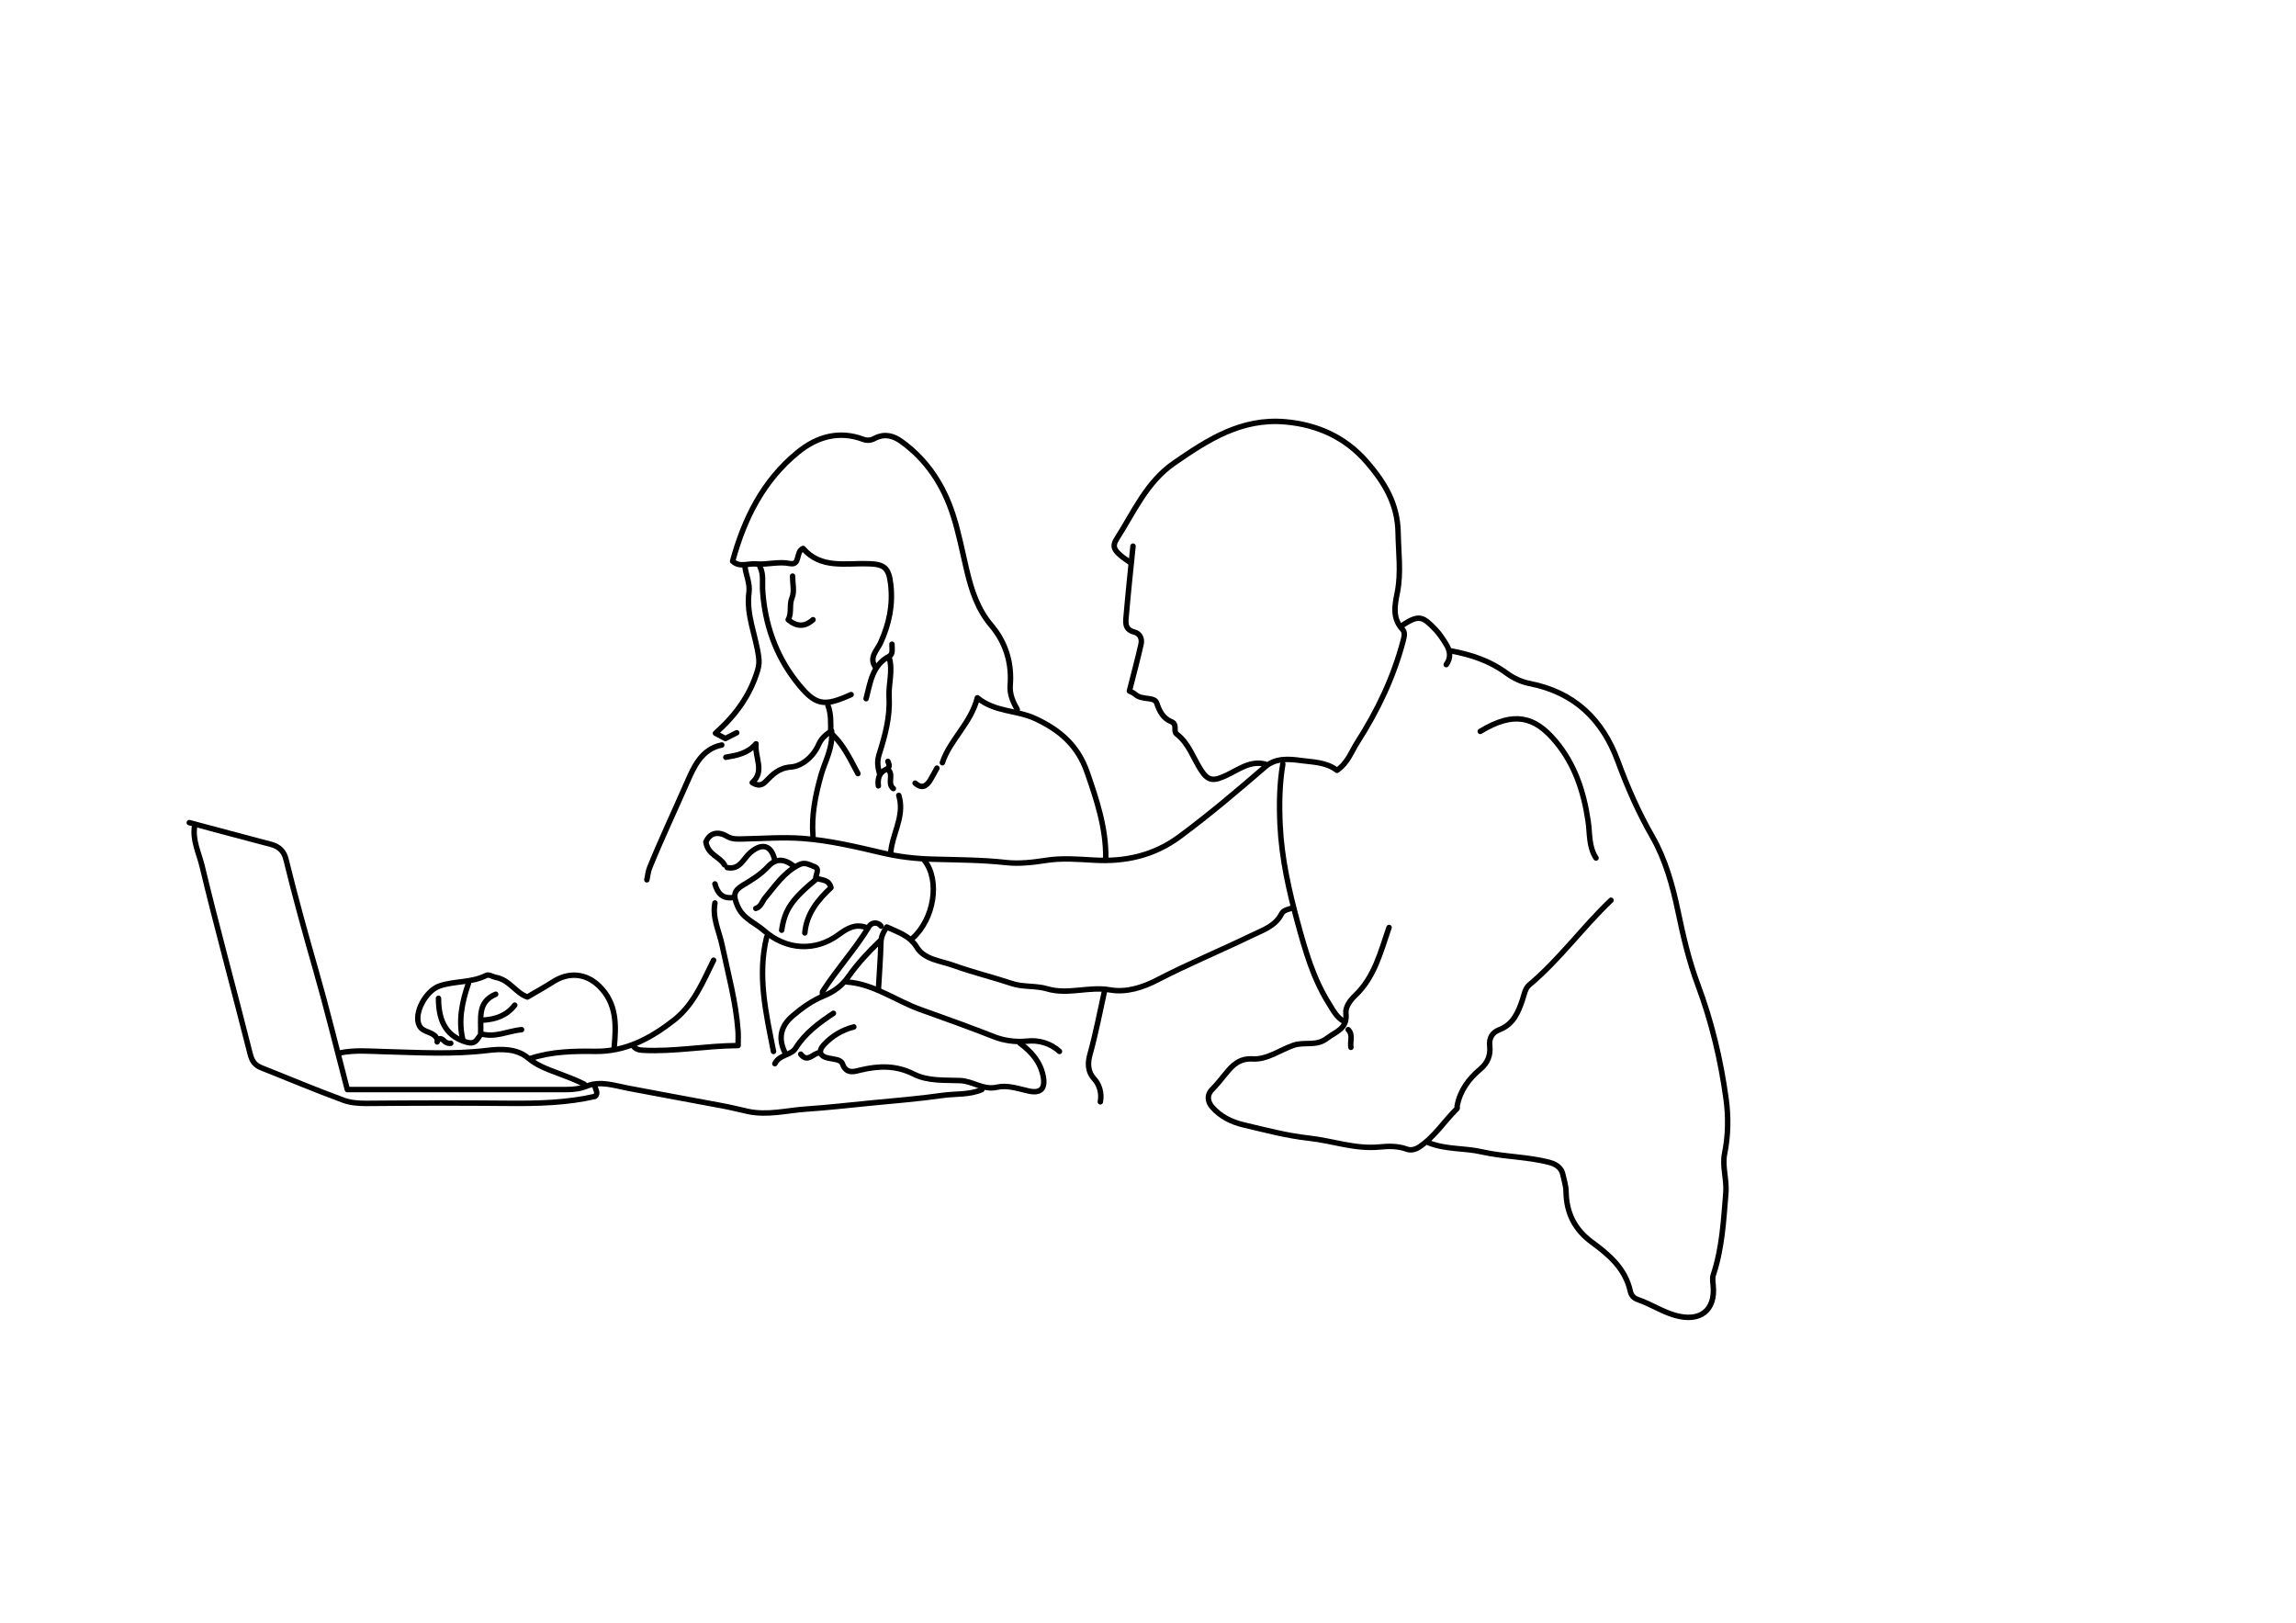 <?xml version="1.0" encoding="utf-8"?>
<!-- Generator: Adobe Illustrator 16.0.0, SVG Export Plug-In . SVG Version: 6.00 Build 0)  -->
<!DOCTYPE svg PUBLIC "-//W3C//DTD SVG 1.1//EN" "http://www.w3.org/Graphics/SVG/1.1/DTD/svg11.dtd">
<svg version="1.1" id="Calque_1" xmlns="http://www.w3.org/2000/svg" xmlns:xlink="http://www.w3.org/1999/xlink" x="0px" y="0px"
	 width="843px" height="596px" viewBox="0 0 843 596" enable-background="new 0 0 843 596" xml:space="preserve">
<g>
	<g>
		
			<path fill-rule="evenodd" clip-rule="evenodd" fill="none" stroke="#000000" stroke-width="2" stroke-linecap="round" stroke-linejoin="round" stroke-miterlimit="10" d="
			M533,239c7.185,1.372,14.028,3.615,19.992,8.01c2.582,1.902,5.525,3.31,8.526,3.895c16.483,3.214,26.833,13.114,32.515,28.584
			c3.504,9.54,7.545,18.756,12.662,27.687c4.728,8.25,7.397,17.768,9.386,27.309c1.905,9.139,4.001,18.225,7.307,27.059
			c5.071,13.554,8.438,27.687,10.374,41.99c0.874,6.467,0.808,13.274-0.563,20.009c-0.941,4.624,0.879,9.508,0.465,14.473
			c-0.846,10.135-1.354,20.25-4.609,30.005c-0.4,1.199-0.162,2.658-0.037,3.979c0.848,8.955-4.667,13.526-13.984,10.885
			c-4.69-1.329-8.938-4.159-13.579-5.749c-1.888-0.646-2.592-1.837-2.883-3.149c-1.836-8.28-7.75-13.313-14.092-17.957
			c-6.317-4.627-9.382-10.786-9.478-18.527c-0.027-2.216-0.769-4.363-1.22-6.453c-0.398-1.842-1.874-3.505-4.726-4.262
			c-8.26-2.193-16.817-2.054-25.024-3.927c-6.479-1.478-13.281-0.806-19.532-3.358"/>
		
			<path fill-rule="evenodd" clip-rule="evenodd" fill="none" stroke="#000000" stroke-width="2" stroke-linecap="round" stroke-linejoin="round" stroke-miterlimit="10" d="
			M71.5,303c-0.987,5.304,1.542,10.108,2.704,14.951c5.544,23.109,11.881,46.027,17.68,69.078c0.67,2.664,1.8,4.059,4.112,4.979
			c10.008,3.981,19.942,8.158,30.046,11.877c2.569,0.945,5.519,1.212,8.458,1.188c17.332-0.146,34.667-0.189,51.999-0.029
			c10.76,0.1,21.458-0.122,32-2.543c1.46-1.333-0.183-2.667,0-4"/>
		
			<path fill-rule="evenodd" clip-rule="evenodd" fill="none" stroke="#000000" stroke-width="2" stroke-linecap="round" stroke-linejoin="round" stroke-miterlimit="10" d="
			M373.5,260.5c-1.539-2.804-2.866-5.509-2.589-9.007c0.648-8.172-1.691-15.699-6.978-21.937c-4.994-5.893-7.211-12.81-8.941-20.055
			c-1.633-6.842-2.932-13.796-5.082-20.473c-3.5-10.868-9.546-20.217-18.959-26.961c-2.725-1.952-5.887-3.049-9.543-1.256
			c-0.88,0.432-2.321,1.283-4.511,0.464c-8.626-3.226-16.746-1.105-23.902,4.717c-12.836,10.444-19.74,24.427-24.011,40.025
			c2.604,2.409,5.667,0.76,8.514,1.012c4.177,0.371,8.258-0.998,12.526-0.144c3.947,0.789,1.991-4.359,4.841-5.532
			c6.54,7.604,15.656,5.303,24.137,5.605c5.81,0.208,7.336,1.596,8.029,7.536c0.889,7.619-0.58,14.606-3.779,21.618
			c-1.114,2.441-4.432,5.355-1.751,8.886"/>
		
			<path fill-rule="evenodd" clip-rule="evenodd" fill="none" stroke="#000000" stroke-width="2" stroke-linecap="round" stroke-linejoin="round" stroke-miterlimit="10" d="
			M266,317.5c-1.728-3.065-6.124-3.64-6.823-8.415c1.354-3.113,4.12-4.19,7.792-2.032c1.987,1.168,3.991,0.97,6.031,0.929
			c7.167-0.144,14.437-0.701,21.48-0.197c9.914,0.709,19.763,3.058,29.493,5.334c6.163,1.441,12.122,2.126,18.516,2.305
			c8.954,0.25,18.032,0.244,27.048,1.248c4.551,0.507,9.697-0.061,14.442-0.808c6.088-0.958,11.969-0.4,18.033-0.077
			c11.119,0.594,21.621-1.631,31.093-8.646c10.894-8.065,21.175-16.795,31.407-25.626c3.804-3.282,8.629-2.933,12.964-2.336
			c4.543,0.624,9.439,0.553,13.396,3.619c3.95-2.64,5.309-6.885,7.534-10.358c7.435-11.599,13.307-23.931,16.829-37.378
			c0.467-1.781,0.591-3.051-0.296-4.006c-3.841-4.139-2.809-8.898-1.894-13.547c1.451-7.367,0.399-14.653,0.282-22.014
			c-0.17-10.668-5.189-18.62-11.47-25.873c-7.695-8.887-17.771-13.668-29.847-14.754c-16.274-1.464-28.656,6.651-40.986,15.168
			c-10.064,6.95-14.78,18.053-21.09,27.923c-1.897,2.969-0.223,4.406,1.583,6.02c1.063,0.95,2.314,1.688,3.481,2.521"/>
		
			<path fill-rule="evenodd" clip-rule="evenodd" fill="none" stroke="#000000" stroke-width="2" stroke-linecap="round" stroke-linejoin="round" stroke-miterlimit="10" d="
			M69.5,302c10,2.667,19.993,5.362,30.004,7.982c2.973,0.778,4.775,2.528,5.505,5.516c3.323,13.592,7.057,27.07,10.915,40.523
			c4.133,14.413,7.674,28.996,11.598,43.979c1.633,0,3.305,0,4.977,0c25.167,0,50.333,0.006,75.5-0.01
			c2.585-0.001,4.977-0.274,7.572-1.311c4.86-1.938,9.957-0.156,14.933,0.798c11.653,2.236,23.333,4.335,34.993,6.537
			c3.019,0.57,6.002,1.324,9.003,1.984c7.256,1.597,14.335-0.356,21.511-0.841c7.857-0.53,15.663-1.425,23.486-2.19
			c8.846-0.865,17.705-1.561,26.524-2.82c4.826-0.69,9.833-0.118,14.479-2.147"/>
		
			<path fill-rule="evenodd" clip-rule="evenodd" fill="none" stroke="#000000" stroke-width="2" stroke-linecap="round" stroke-linejoin="round" stroke-miterlimit="10" d="
			M416,200.5c-0.833,8.333-1.748,16.66-2.451,25.004c-0.215,2.557-0.936,5.547,2.938,6.548c2.104,0.544,2.904,2.47,2.464,4.438
			c-1.199,5.362-2.638,10.672-4.282,17.197c0.409,0.23,1.505,0.622,2.307,1.342c2.307,2.072,6.918,0.649,7.727,3.071
			c1.072,3.22,2.4,5.622,5.33,6.824c2.457,1.008,0.594,3.48,1.988,4.551c4.553,3.498,6.107,8.938,9.082,13.458
			c2.604,3.956,4.624,3.876,9.411,1.594c4.421-2.108,8.561-5.353,13.987-4.026"/>
		
			<path fill-rule="evenodd" clip-rule="evenodd" fill="none" stroke="#000000" stroke-width="2" stroke-linecap="round" stroke-linejoin="round" stroke-miterlimit="10" d="
			M591.5,330.5c-10.431,9.917-18.883,21.741-29.97,31.036c-1.585,1.329-1.881,3.549-2.526,5.465
			c-1.567,4.65-3.375,9.057-8.492,11.028c-2.636,1.015-3.863,3.023-3.535,5.974c0.38,3.417-0.809,6.271-3.473,8.501
			c-4.279,3.583-7.439,7.884-8.496,13.498c-0.061,0.321,0.138,0.814-0.029,0.977c-4.728,4.605-8.234,10.378-13.913,14.121
			c-1.621,1.069-3.271,1.242-4.522,0.783c-3.336-1.222-6.731-1.132-10.035-0.806c-8.933,0.883-17.312-2.303-25.989-3.245
			c-8.086-0.879-16.054-3.018-24.005-4.891c-4.369-1.028-8.459-3.06-11.44-6.505c-1.563-1.807-2.177-4.277-0.071-6.435
			c1.826-1.869,3.451-3.892,5.094-5.925c2.438-3.018,4.965-5.611,9.918-5.326c5.223,0.3,9.935-3.276,14.897-5.006
			c4.023-1.401,8.282,0.497,12.256-2.526c3.41-2.594,7.619-3.495,7-9.236c-0.245-2.271,1.518-4.721,3.353-6.462
			c7.206-6.84,9.395-16.146,12.48-25.021"/>
		
			<path fill-rule="evenodd" clip-rule="evenodd" fill="none" stroke="#000000" stroke-width="2" stroke-linecap="round" stroke-linejoin="round" stroke-miterlimit="10" d="
			M374.5,383c4.153,3.064,7.438,6.747,8.499,12c0.95,4.704-0.888,6.553-5.497,5.494c-3.788-0.869-7.715-2.226-11.469-1.354
			c-4.988,1.16-8.792-2.252-13.521-2.438c-5.62-0.222-11.787,0.261-16.94-2.344c-6.536-3.305-12.811-3.139-19.612-1.529
			c-1.976,0.468-5.236,1.751-6.627-2.271c-0.581-1.68-3.35-1.688-5.317-2.126c-3.022-0.672-3.696-2.553-1.497-4.916
			c3.005-3.23,6.686-5.416,10.982-6.517"/>
		
			<path fill-rule="evenodd" clip-rule="evenodd" fill="none" stroke="#000000" stroke-width="2" stroke-linecap="round" stroke-linejoin="round" stroke-miterlimit="10" d="
			M262.5,331.5c-1.039,5.469,1.554,10.38,2.623,15.475c2.196,10.47,5.088,20.797,5.86,31.526c0.12,1.675,0.017,3.365,0.017,5.341
			c-12.015,0.065-23.416,2.352-35.003,1.718c-1.507-0.083-2.613-0.399-3.497-1.56"/>
		
			<path fill-rule="evenodd" clip-rule="evenodd" fill="none" stroke="#000000" stroke-width="2" stroke-linecap="round" stroke-linejoin="round" stroke-miterlimit="10" d="
			M322.5,363.5c0.333-5.833,0.789-11.663,0.937-17.502c0.056-2.187,0.904-3.844,2.167-5.682c4.069,1.939,8.289,3.01,11.104,7.555
			c2.74,4.424,8.658,4.844,13.327,6.531c7.031,2.542,14.347,4.286,21.447,6.652c4.27,1.423,8.787,0.711,13.011,1.968
			c7.643,2.275,15.322-0.992,23.023,0.384c6.108,1.091,12.262-0.987,17.364-3.637c11.343-5.892,23.135-10.738,34.605-16.297
			c4.114-1.994,8.707-3.405,11.036-7.961c0.683-1.335,2.165-1.601,3.478-2.012"/>
		
			<path fill-rule="evenodd" clip-rule="evenodd" fill="none" stroke="#000000" stroke-width="2" stroke-linecap="round" stroke-linejoin="round" stroke-miterlimit="10" d="
			M586,315c-2.717-4.118-2.229-8.986-2.899-13.515c-1.613-10.885-4.878-20.953-12.095-29.49c-7.56-8.943-15.156-11.021-27.506-3.495
			"/>
		
			<path fill-rule="evenodd" clip-rule="evenodd" fill="none" stroke="#000000" stroke-width="2" stroke-linecap="round" stroke-linejoin="round" stroke-miterlimit="10" d="
			M346,280c2.827-8.519,10.426-14.339,12.848-23.837c6.439,5.307,14.396,4.453,21.245,7.638c9.111,4.235,15.646,9.904,19.04,19.653
			C402.717,293.75,406.098,303.96,406,315"/>
		
			<path fill-rule="evenodd" clip-rule="evenodd" fill="none" stroke="#000000" stroke-width="2" stroke-linecap="round" stroke-linejoin="round" stroke-miterlimit="10" d="
			M273.5,208c0.399,3.183,1.941,6.186,1.5,9.5c-1.089,8.17,2.455,15.648,3.525,23.497c0.238,1.746,0.218,3.182-0.344,5.057
			c-2.733,9.123-7.984,16.454-15.494,23.13c1.385,0.738,2.365,1.261,3.64,1.941c0.852-0.434,2.512-1.279,4.173-2.125"/>
		
			<path fill-rule="evenodd" clip-rule="evenodd" fill="none" stroke="#000000" stroke-width="2" stroke-linecap="round" stroke-linejoin="round" stroke-miterlimit="10" d="
			M279,208c1.479,2.873,0.806,5.98,1.018,8.999c0.855,12.131,4.754,23.377,12.121,32.894c7.269,9.389,10.252,9.609,20.361,5.107"/>
		
			<path fill-rule="evenodd" clip-rule="evenodd" fill="none" stroke="#000000" stroke-width="2" stroke-linecap="round" stroke-linejoin="round" stroke-miterlimit="10" d="
			M214.5,398c-3.223-1.609-6.582-2.852-9.955-4.12c-3.697-1.392-7.409-2.733-10.67-5.482c-4.127-3.479-9.81-3.395-14.86-2.773
			c-12.689,1.56-25.335,0.773-38.017,0.444c-5.319-0.139-10.693-0.638-15.998,0.432"/>
		
			<path fill-rule="evenodd" clip-rule="evenodd" fill="none" stroke="#000000" stroke-width="2" stroke-linecap="round" stroke-linejoin="round" stroke-miterlimit="10" d="
			M471,280.5c-1.257,7.459-1.361,14.97-0.999,22.5c0.584,12.122,3.216,23.84,6.396,35.528c2.838,10.437,5.764,20.732,11.581,29.986
			c1.539,2.448,2.819,5.055,5.522,6.485"/>
		
			<path fill-rule="evenodd" clip-rule="evenodd" fill="none" stroke="#000000" stroke-width="2" stroke-linecap="round" stroke-linejoin="round" stroke-miterlimit="10" d="
			M311,360.5c9.956,0.752,17.909,6.896,26.956,10.125c9.082,3.242,18.183,6.515,27.178,10.034c3.269,1.278,7.636,2.026,11.891,1.555
			c4.162-0.462,8.575,0.655,11.976,3.786"/>
		
			<path fill-rule="evenodd" clip-rule="evenodd" fill="none" stroke="#000000" stroke-width="2" stroke-linecap="round" stroke-linejoin="round" stroke-miterlimit="10" d="
			M265,273.5c-7.458,1.49-10.305,8.166-12.697,13.633c-4.576,10.458-9.467,20.798-13.771,31.381
			c-0.571,1.403-0.699,2.986-1.033,4.486"/>
		
			<path fill-rule="evenodd" clip-rule="evenodd" fill="none" stroke="#000000" stroke-width="2" stroke-linecap="round" stroke-linejoin="round" stroke-miterlimit="10" d="
			M326.5,241.5c1.408,4.833-0.342,9.65-0.068,14.504c0.407,7.203-1.508,14.19-3.646,20.928c-0.897,2.826-0.452,4.901,0.214,7.318"/>
		
			<path fill-rule="evenodd" clip-rule="evenodd" fill="none" stroke="#000000" stroke-width="2" stroke-linecap="round" stroke-linejoin="round" stroke-miterlimit="10" d="
			M281.5,344c-3.52,14.259-0.224,28.112,2.5,42"/>
		
			<path fill-rule="evenodd" clip-rule="evenodd" fill="none" stroke="#000000" stroke-width="2" stroke-linecap="round" stroke-linejoin="round" stroke-miterlimit="10" d="
			M405.5,364c-1.696,7.699-3.173,15.437-5.296,23.057c-0.746,2.676-1.167,6.103,1.615,9.111c1.764,1.906,2.833,5.188,2.181,8.332"/>
		
			<path fill-rule="evenodd" clip-rule="evenodd" fill="none" stroke="#000000" stroke-width="2" stroke-linecap="round" stroke-linejoin="round" stroke-miterlimit="10" d="
			M225.5,384.5c0.794-8.143,0.995-16.162-5.509-22.49c-4.925-4.792-11.204-5.258-17.004-1.53c-2.955,1.899-6.045,3.589-9.344,5.532
			c-4.198-1.393-6.59-6.319-11.61-7.2c-1.066-0.188-2.556-1.205-3.491-0.729c-5.382,2.742-11.49,1.991-17.067,3.844
			c-5.193,1.726-9.737,10.222-7.516,14.595c1.424,2.803,5.374,2.013,6.541,4.979"/>
		
			<path fill-rule="evenodd" clip-rule="evenodd" fill="none" stroke="#000000" stroke-width="2" stroke-linecap="round" stroke-linejoin="round" stroke-miterlimit="10" d="
			M262,352.5c-3.916,7.938-7.264,16.281-14.513,21.983c-8.506,6.69-17.78,11.654-28.986,11.488
			c-7.953-0.118-15.843,0.043-23.5,2.528"/>
		
			<path fill-rule="evenodd" clip-rule="evenodd" fill="none" stroke="#000000" stroke-width="2" stroke-linecap="round" stroke-linejoin="round" stroke-miterlimit="10" d="
			M266.5,278c4.003-0.678,8-1.372,11.084-4.95c-0.508,5.11,3.332,10.075-1.393,14.254c1.94,1.215,3.377,1.169,4.828-0.285
			c2.626-2.632,4.777-5.094,9.449-5.444c3.884-0.291,8.05-3.653,10.03-8.075c0.861-1.925,2.086-3.517,4.85-5.156
			c0.517,6.281-2.435,11.079-3.871,16.15c-2.087,7.369-3.6,14.79-2.978,22.507"/>
		
			<path fill-rule="evenodd" clip-rule="evenodd" fill="none" stroke="#000000" stroke-width="2" stroke-linecap="round" stroke-linejoin="round" stroke-miterlimit="10" d="
			M318,340.5c-3.916-1.497-7.098,0.413-9.967,2.545c-8.691,6.459-19.425,5.787-27.601-1.469c-3.279-2.911-7.614-4.228-9.646-8.985
			c-1.643-3.846-1.51-5.563,2.142-7.713c3.228-1.898,6.469-3.941,9.143-6.812c2.849-3.057,5.94-2.827,9.429-0.066"/>
		
			<path fill-rule="evenodd" clip-rule="evenodd" fill="none" stroke="#000000" stroke-width="2" stroke-linecap="round" stroke-linejoin="round" stroke-miterlimit="10" d="
			M339.5,316c5.701,7.273,3.468,21.419-4.5,28.5"/>
		
			<path fill-rule="evenodd" clip-rule="evenodd" fill="none" stroke="#000000" stroke-width="2" stroke-linecap="round" stroke-linejoin="round" stroke-miterlimit="10" d="
			M323.5,340c-1.5-1.9-3.682-1.108-4.391,0.066c-5.088,8.431-11.819,15.667-17.09,23.945C301.868,364.249,302,364.667,302,365"/>
		
			<path fill-rule="evenodd" clip-rule="evenodd" fill="none" stroke="#000000" stroke-width="2" stroke-linecap="round" stroke-linejoin="round" stroke-miterlimit="10" d="
			M287,341.5c1.117-7.576,3.697-11.346,13-19c1.851,0.693,4.333,0.335,5.095,3.38c-4.775,4.441-8.964,9.536-9.595,16.62"/>
		
			<path fill-rule="evenodd" clip-rule="evenodd" fill="none" stroke="#000000" stroke-width="2" stroke-linecap="round" stroke-linejoin="round" stroke-miterlimit="10" d="
			M284.5,316c-1.137-5.65-4.593-6.801-9-3.001c-2.58,2.225-3.869,6.445-8.5,5.501"/>
		
			<path fill-rule="evenodd" clip-rule="evenodd" fill="none" stroke="#000000" stroke-width="2" stroke-linecap="round" stroke-linejoin="round" stroke-miterlimit="10" d="
			M172,361c-2.354,6.839-3.837,13.762-2,21"/>
		
			<path fill-rule="evenodd" clip-rule="evenodd" fill="none" stroke="#000000" stroke-width="2" stroke-linecap="round" stroke-linejoin="round" stroke-miterlimit="10" d="
			M330,292c2.037,6.555-1.32,12.387-2.604,18.479c-0.177,0.839-0.229,1.688-0.396,2.521"/>
		
			<path fill-rule="evenodd" clip-rule="evenodd" fill="none" stroke="#000000" stroke-width="2" stroke-linecap="round" stroke-linejoin="round" stroke-miterlimit="10" d="
			M531,244c1.819-2.5,1.475-5.056-0.028-7.482c-1.191-1.922-2.446-3.87-4.009-5.482c-4.369-4.509-5.82-5.646-11.963-1.535"/>
		
			<path fill-rule="evenodd" clip-rule="evenodd" fill="none" stroke="#000000" stroke-width="2" stroke-linecap="round" stroke-linejoin="round" stroke-miterlimit="10" d="
			M306,372c-5.323,3.551-10.38,7.219-13.926,12.89c-1.546,2.474-6.032,2.31-7.574,5.61"/>
		
			<path fill-rule="evenodd" clip-rule="evenodd" fill="none" stroke="#000000" stroke-width="2" stroke-linecap="round" stroke-linejoin="round" stroke-miterlimit="10" d="
			M182,365c-6.948,2.894-5.253,9.064-5.525,14.492c5.234,1.6,10.024-1.006,15.025-1.492"/>
		
			<path fill-rule="evenodd" clip-rule="evenodd" fill="none" stroke="#000000" stroke-width="2" stroke-linecap="round" stroke-linejoin="round" stroke-miterlimit="10" d="
			M323,345.5c-4.185,4.022-8.141,8.258-11.481,13.014c-2.306,3.282-5.241,5.535-8.993,7.052c-4.268,1.726-8.025,4.407-11.539,7.42
			c-4.238,3.635-5.315,7.913-2.988,13.015"/>
		
			<path fill-rule="evenodd" clip-rule="evenodd" fill="none" stroke="#000000" stroke-width="2" stroke-linecap="round" stroke-linejoin="round" stroke-miterlimit="10" d="
			M161,366.5c0,9.273,3.523,14.211,10.458,16.148c2.793,0.779,3.415-0.642,4.542-2.148"/>
		
			<path fill-rule="evenodd" clip-rule="evenodd" fill="none" stroke="#000000" stroke-width="2" stroke-linecap="round" stroke-linejoin="round" stroke-miterlimit="10" d="
			M299.5,322.5c0.017-1.521,1.636-3.628-0.547-4.36c-1.625-0.545-3.267-1.81-5.492-0.719c-5.52,2.708-8.719,7.636-12.466,12.075
			c-1.143,1.354-1.528,3.371-3.495,4.004"/>
		
			<path fill-rule="evenodd" clip-rule="evenodd" fill="none" stroke="#000000" stroke-width="2" stroke-linecap="round" stroke-linejoin="round" stroke-miterlimit="10" d="
			M291,211.5c0,2.667,0.755,5.649-0.194,7.919c-1.145,2.735,0.005,5.566-1.423,8.086c3.117,2.627,6.117,2.727,9.117-0.005"/>
		
			<path fill-rule="evenodd" clip-rule="evenodd" fill="none" stroke="#000000" stroke-width="2" stroke-linecap="round" stroke-linejoin="round" stroke-miterlimit="10" d="
			M306,270c4.03,4.004,6.346,9.11,9,14"/>
		
			<path fill-rule="evenodd" clip-rule="evenodd" fill="none" stroke="#000000" stroke-width="2" stroke-linecap="round" stroke-linejoin="round" stroke-miterlimit="10" d="
			M189,369c-2.898,3.788-6.932,5.203-11.5,5.5"/>
		
			<path fill-rule="evenodd" clip-rule="evenodd" fill="none" stroke="#000000" stroke-width="2" stroke-linecap="round" stroke-linejoin="round" stroke-miterlimit="10" d="
			M304,259c1.235,3.243,0.992,6.634,1,10"/>
		
			<path fill-rule="evenodd" clip-rule="evenodd" fill="none" stroke="#000000" stroke-width="2" stroke-linecap="round" stroke-linejoin="round" stroke-miterlimit="10" d="
			M262.5,324.5c0.905,3.307,2.667,5.5,6.5,5"/>
		
			<path fill-rule="evenodd" clip-rule="evenodd" fill="none" stroke="#000000" stroke-width="2" stroke-linecap="round" stroke-linejoin="round" stroke-miterlimit="10" d="
			M344,282c-0.833,1.5-1.612,3.034-2.513,4.492c-1.431,2.315-3.216,3.083-5.487,1.008"/>
		
			<path fill-rule="evenodd" clip-rule="evenodd" fill="none" stroke="#000000" stroke-width="2" stroke-linecap="round" stroke-linejoin="round" stroke-miterlimit="10" d="
			M495,378c1.897,1.926,0.606,4.343,1,6.5"/>
		
			<path fill-rule="evenodd" clip-rule="evenodd" fill="none" stroke="#000000" stroke-width="2" stroke-linecap="round" stroke-linejoin="round" stroke-miterlimit="10" d="
			M327.5,236.5c-0.037,1.565,0.523,3.602-1.036,4.433c-6.321,3.369-6.898,9.706-8.464,15.567"/>
		
			<path fill-rule="evenodd" clip-rule="evenodd" fill="none" stroke="#000000" stroke-width="2" stroke-linecap="round" stroke-linejoin="round" stroke-miterlimit="10" d="
			M326.5,283c1.394,1.96-0.714,4.729,1.5,6.5"/>
		
			<path fill-rule="evenodd" clip-rule="evenodd" fill="none" stroke="#000000" stroke-width="2" stroke-linecap="round" stroke-linejoin="round" stroke-miterlimit="10" d="
			M301,386.5c-2.349-0.051-4.41,3.926-7,0.5"/>
		
			<path fill-rule="evenodd" clip-rule="evenodd" fill="none" stroke="#000000" stroke-width="2" stroke-linecap="round" stroke-linejoin="round" stroke-miterlimit="10" d="
			M160.5,382.5c0.524-1.715,1.642-1.26,2.461-0.46c0.771,0.753,1.511,1.112,2.539,0.96"/>
		
			<path fill-rule="evenodd" clip-rule="evenodd" fill="none" stroke="#000000" stroke-width="2" stroke-linecap="round" stroke-linejoin="round" stroke-miterlimit="10" d="
			M326,279.5c0.479,1.271,1.047,2.209-0.949,3.113c-2.238,1.015-2.897,3.396-2.551,5.887"/>
	</g>
</g>
</svg>

